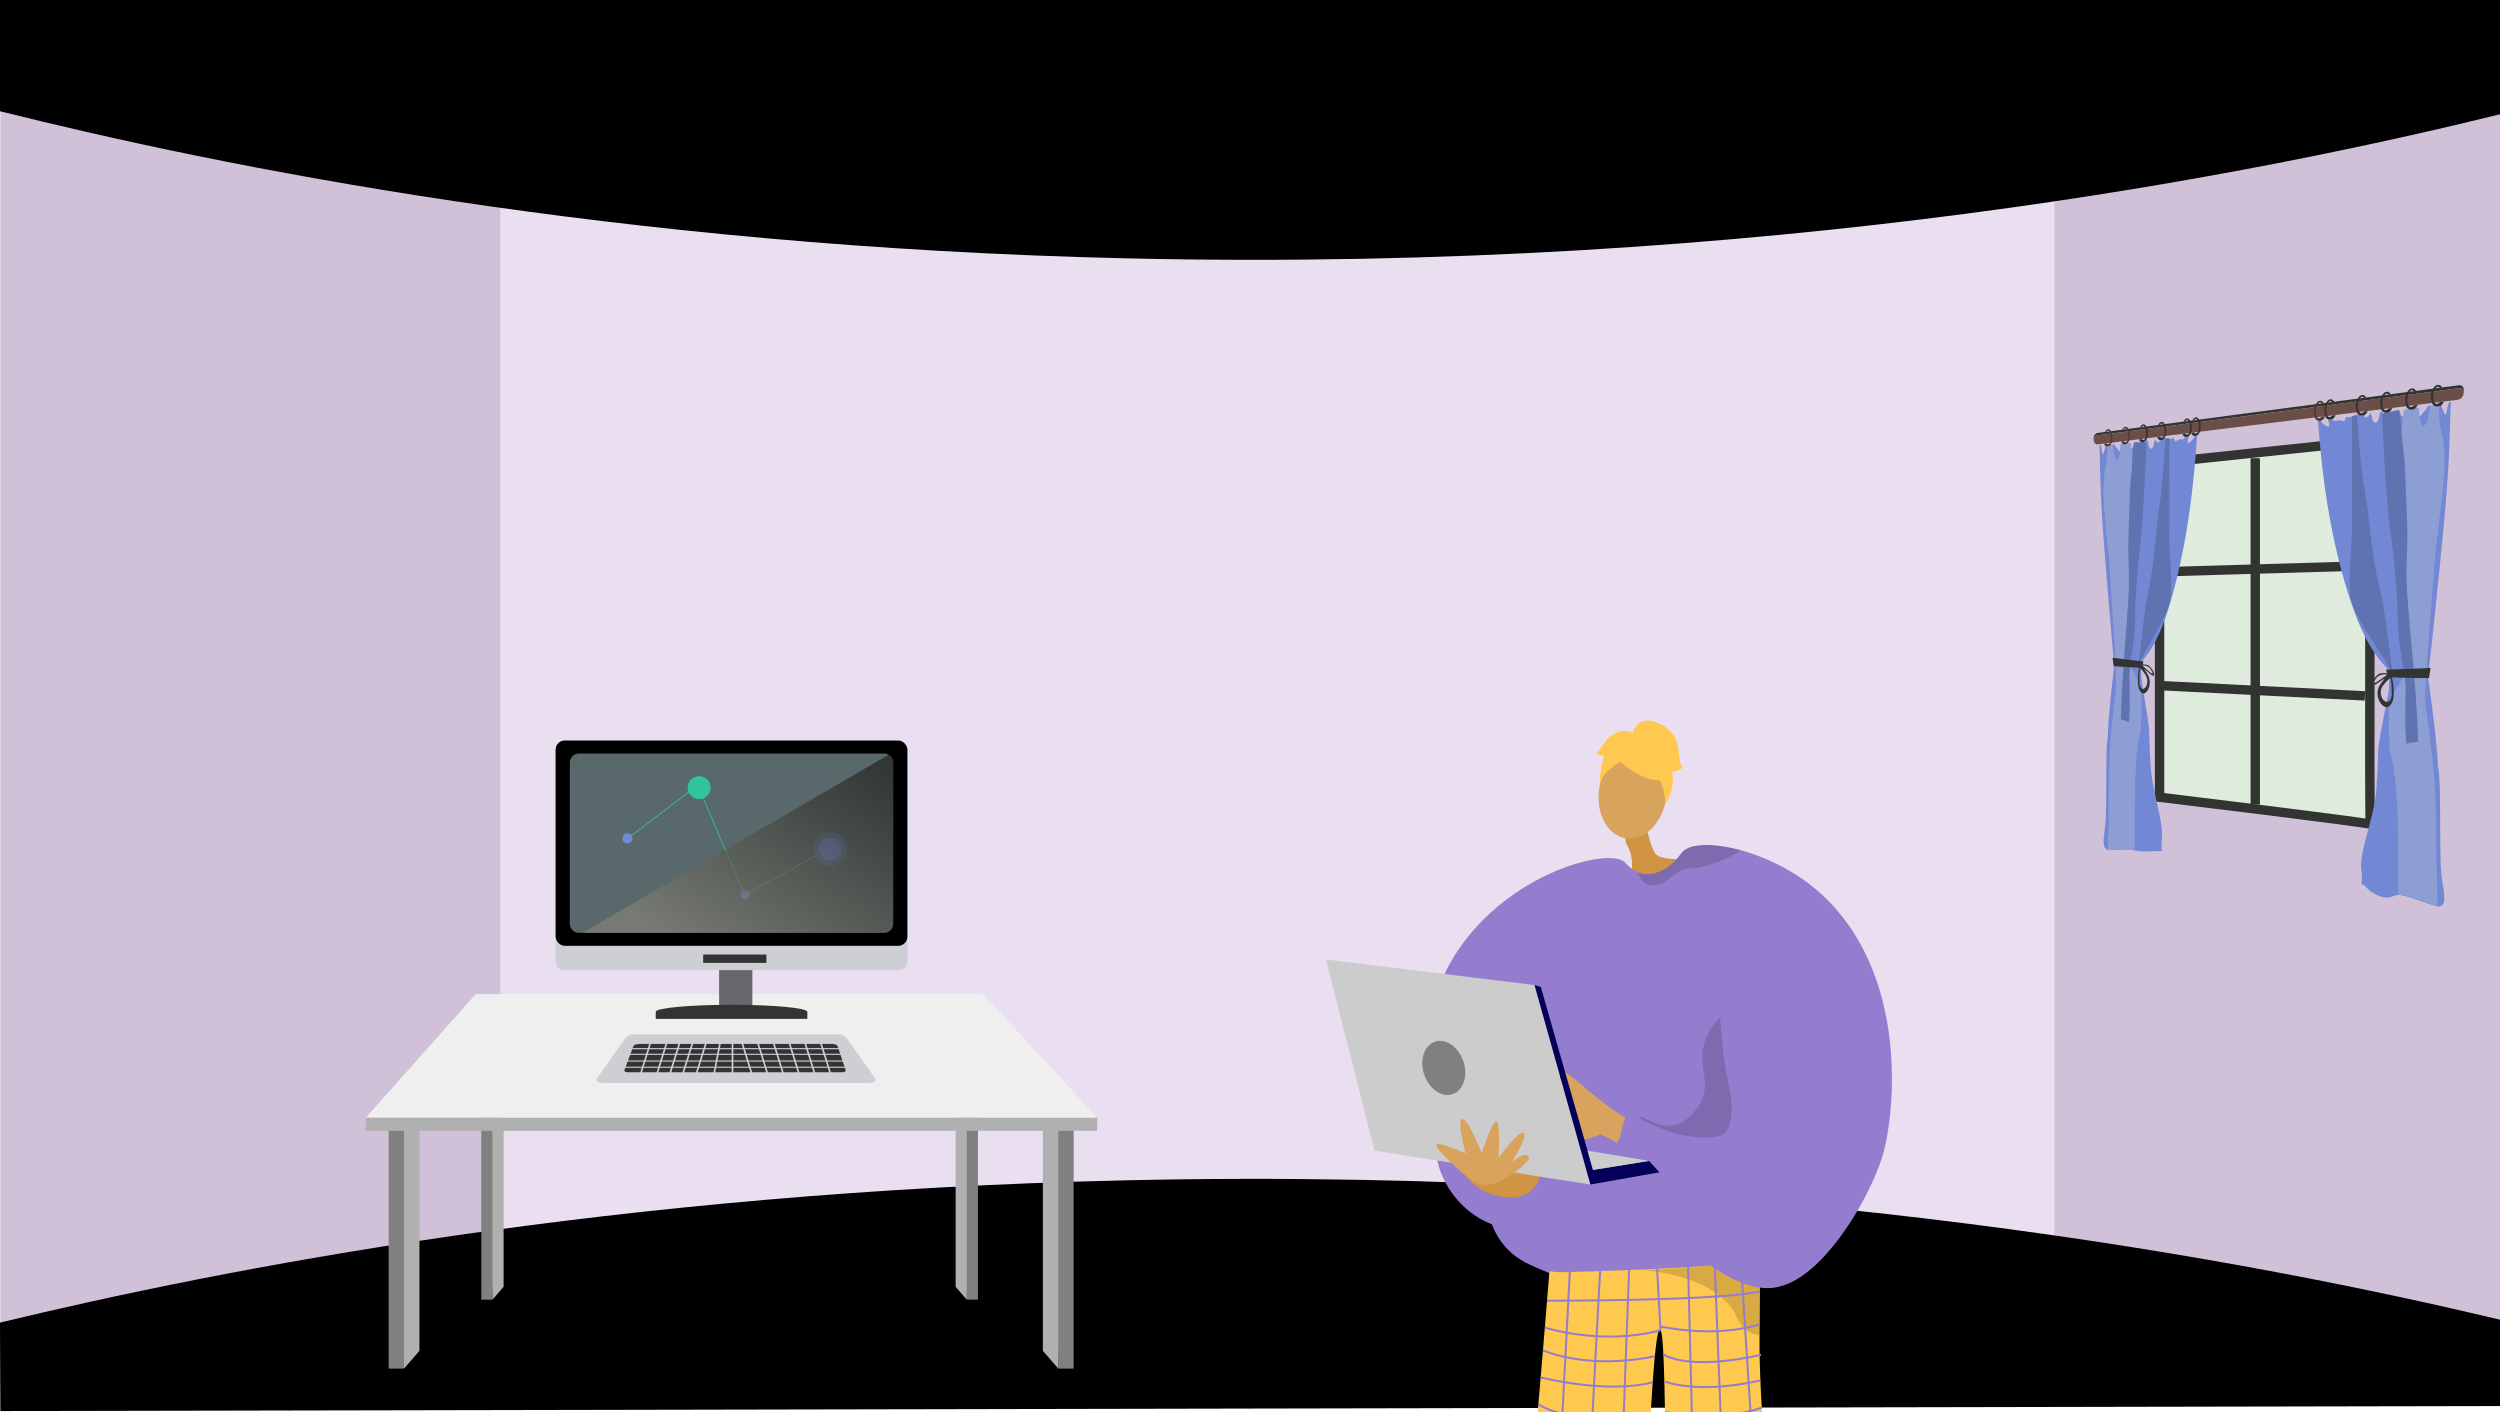 <svg xmlns="http://www.w3.org/2000/svg" xmlns:xlink="http://www.w3.org/1999/xlink" width="1366" height="771.511" viewBox="0 0 1366 771.511"><defs><style>.a,.ab,.af,.f{fill:none;}.b{fill:#d0c1d9;}.c{fill:#eadff1;}.d{fill:#000;}.e{fill:#deebdd;}.f{stroke:#323431;stroke-width:5.136px;}.ab,.af,.f{stroke-miterlimit:10;}.g{fill:#7288d4;}.h{fill:#5f73b1;}.i{fill:#8d9ed4;}.j{fill:#323431;}.k{fill:#6c4e49;}.l{fill:#4f3936;}.m{fill:#b0b0b0;}.n{fill:gray;}.o{fill:#efefef;}.p{fill:#cecfd5;}.q{fill:#333;}.r{fill:#69676b;}.s{fill:#b6d7db;opacity:0.49;}.t{clip-path:url(#a);}.u{fill:#d8a35d;}.v{fill:#62548a;}.w{fill:#d19442;}.x{fill:#ffc84f;}.y{fill:#947dce;}.z{opacity:0.3;}.aa{opacity:0.5;}.ab{stroke:#947dce;stroke-width:1.102px;}.ac{opacity:0.15;}.ad{fill:#ccc;}.ae{fill:#04005a;}.af{stroke:#2fc49e;stroke-width:0.434px;}.ag{fill:#2fc49e;}.ah,.ai{fill:#728ad6;}.ai{opacity:0.4;}.aj{opacity:0.6;mix-blend-mode:screen;isolation:isolate;fill:url(#b);}</style><clipPath id="a"><rect class="a" width="429.34" height="462.323" transform="translate(861.615 1963.433)"/></clipPath><linearGradient id="b" x1="0.323" y1="1.083" x2="1.405" y2="0.125" gradientUnits="objectBoundingBox"><stop offset="0" stop-color="#8a8677"/><stop offset="0.171" stop-color="#706d60"/><stop offset="0.74" stop-color="#1f1e1b"/><stop offset="1"/></linearGradient></defs><g transform="translate(-201.104 -1654.246)"><path class="b" d="M1567.1,1663.782v758.464l-242.228-67.587-32.991-6.262,1.636-558.092,30.118-25.56Z"/><path class="b" d="M517.4,1779.717l-16.051,556.371-300.044,74.4V1660.433L500.15,1754Z"/><path class="c" d="M899.082,1743.317H474.474V2360.7h849.165V1743.317Z"/><path class="d" d="M201.1,1715.026c121.657,30.38,335.7,73.888,615,80.372,352.971,8.194,622.428-47.1,751-78.7v-62.454H201.1Z"/><path class="d" d="M201.1,2376.929c121.657-29.39,335.7-71.48,615-77.753,352.971-7.927,622.428,45.569,751,76.134V2422.5l-1365.8,2.747Z"/><path class="e" d="M1492.658,1895.418l-111.57,11.758v182.675s115.894,14.027,115.181,14.79,0-205.724,0-205.724l-.95-3.78Z"/><path class="f" d="M1492.658,1895.418l-111.57,11.758v182.675s115.894,14.027,115.181,14.79,0-205.724,0-205.724l-.95-3.78Z"/><line class="f" y2="189.205" transform="translate(1433.377 1904.633)"/><line class="f" x2="110.049" y2="5.538" transform="translate(1383.249 2028.949)"/><line class="f" y1="3.213" x2="110.049" transform="translate(1383.249 1963.433)"/><path class="g" d="M1469.857,1884.192s-1.813.039,1.886,2.523c3.73,2.505,1.25-3.388,1.25-3.388l2.769.158s.891,1.2,1.748.736a5.941,5.941,0,0,1,2.6-.313l2,.621s1.05-3.508,1.689-2.529c.525.8,2.667-.371,4.3-1.047l2.061-.221c.872.428,1.424,1.425,2.331.387,1.233-1.409.04,2.505.618,1.511s1.971.274,2.785-2.365c.018-.058.035-.109.053-.158l.548-.06c.474,1.2.964,5.052,2.274,5.158,1.714.139,2.317-2.506,2.769-5.719l1.52-.173a9.063,9.063,0,0,1,.112,2.71c-.354,2.761,3.1,2.312,3.1,2.312s.1-2.918.62-3.64a18.17,18.17,0,0,1,2.519-2.136q1.334-.164,2.673-.335c.142.512.3,1.139.539,1.783.734,1.95.475,2.031,2.755,1.562s1.728,1.57,2.134-.251c.371-1.665.337-1.824.835-3.925q.744-.1,1.49-.211a33.325,33.325,0,0,0,1.333,3.146c1.624,3.214,2.819.717,4.8-1.63a29.9,29.9,0,0,0,1.951-2.738l.9-.148c.036.057.074.121.112.2.719,1.391,1.788,3.811,3.561,2.525,1.409-1.023,1.855-3.184,2.151-3.719l.216-.038h0c.346.64.151,1.623,1.548,4.664s1.4.127,2.04-3.018a9.4,9.4,0,0,1,.963-2.5l.772-.148c-.7,21.555-.777,32.583-2.845,56.79-2.058,24.1-6.12,62.122-8.861,87.9-.547,5.14-.732,1.86-.531,6.36.013.29.019.508.02.665.046.323.1.675.15,1.065,1.4,10.013,4.481,32.829,5.021,45.314.106,2.625.71,2.912,1.017,11.763.391,11.284.147,36.023.7,45.612s4.281,19.626-.956,20.276c-2.486.308-16.1-5.78-21.869-6.253-2.825-.232-5.757,2.874-11.035.544-7.51-3.315-6.309-5.49-9.167-6.322-.281-.082-.3-.168-.3-.2a.808.808,0,0,1-.207.2c1.1-8.009-1.151-7.094.536-16.679,1.694-9.622,6.815-23.175,7.641-34.794.487-6.845.854-15.079,1.054-20.914.166-4.873.666-5.023,1.123-8.911.114-.965.3-1.728.459-2.646.759-4.292,1.661-8.638,2.486-12.84.2-1.006.406-2.079.556-2.877.3-1.6.7-3.519.91-4.849a35.276,35.276,0,0,0,.4-7.732c-.019-.406-.057-.591-.086-.94s-.076-.661-.116-.981c-.02-.158-.047-.322-.065-.443-.035-.237-.1-.614-.133-.794a18.754,18.754,0,0,0-.464-1.906c-.16-.514-.171-.516-.324-.92-.57-.552-1.134-1.212-1.686-1.794-.218-.23-.445-.532-.7-.824-9.234-10.579-15.159-26.368-19.292-39.787-9.428-30.609-13.742-61.837-16.009-93.584l.365-.046Z"/><path class="h" d="M1485.085,1976.309c.192,3.669.165,4.177,1.169,7.215,3.26,9.872,10.991,20.277,16.431,28.97.2.317.479.717.634.967,1.3,2.082,2.75,4.545,3.839,6.542a5.834,5.834,0,0,1,.664,1.507,12.41,12.41,0,0,1,.394,2.854c.034.4.041.8.044,1.306.014,2.436-.207,4.995-.249,7.466v.019c-.021,1.87-.3,4.1-.437,5.849-.168,2.053-.292,3.666-.308,5.642,0,.018,0,.033,0,.046.015.452,0,.776.044,1.25.24,2.782.57,5.711.881,8.481.068.612.173,1.546.221,1.966.233,2.023.433,3.7.664,5.622.078-1.793.208-3.811.279-5.471s.043.057.121-2.352.619-8.588.587-11.827-.4-5.132-.646-8.764c-.148-2.161-.617-6.538-.879-9.28-.119-1.25-.281-2.873-.461-4.272-.3-2.354-.386-3.514-.735-6.162-1.765-13.355-3.236-27.4-6.516-40.362-.015-.057-.02-.083-.035-.145-.2-.835-.258-.99-.462-1.934-3.575-16.53-4.429-33.783-7.311-50.354-2.256-12.969-2.994-26.566-4.1-39.775-.906.319-1.828-.336-2.719.623.034,17.493-.164,41.946-.019,57.958C1486.323,1955.564,1484.376,1962.742,1485.085,1976.309Z"/><path class="i" d="M1506.375,2054.306a9.383,9.383,0,0,0,.014,1.773c1.968,11.038-1.955-2.351,1.877,14.052,3.864,16.543,3.158,53.773,3.185,69.473-.128,8.532.189-6.214.092,3.455,7.058.839,14.284,3.878,21.476,6.453-.383-17.122-.9-32.274-.963-50.272s-2.554-39.3-5.417-57.791c-.829-5.357-.039-11.442.052-16.759.019-1.1.222-4.318.325-5.859,1.116-16.6,3.28-42.856,4.353-57.514,1.659-22.646,8.055-51.134,4.226-68.774-2.036-9.38-1.7-8.68-2.055-17.646-1.452,1.029-3.082.575-4.594,1.111-.51,2.565-.918,6.815-1.977,8.989-2.145,4.4-3.02,1.467-3.569-1.663-.235-1.341-.458-4.7-.6-6.379-2.773.349-5.524.827-8.262,1.21-.629,5.521-1.476,11.054-1.794,16.563,0,.005.011.021.011.029-.45,12.565-.713,25.7.051,37.891.765,12.216-1.979,18.3-2.353,31.872s.768,37.288,3.976,51.571a19.109,19.109,0,0,1,.418,3.611,12.016,12.016,0,0,1-.747,4.582,1.35,1.35,0,0,1-.07.165c-1.613,3.368-3.905,6.028-5.575,9.375a12.4,12.4,0,0,0-.522,1.247,22.7,22.7,0,0,0-1.012,3.452,34.868,34.868,0,0,0-.628,5.862c0,.056-.007.158-.006.2a.3.3,0,0,1,0,.051C1506.368,2047.958,1506.177,2050.884,1506.375,2054.306Z"/><path class="h" d="M1511.914,1878.434c-3.06,1.137-6.373.155-9.234,2.2.591,16.939,2.363,46.974,4.208,61.246,2.168,16.758,2.716,22.255,3.563,34.66.848,12.427.333,21.072,2.213,32.5.734,4.467,1.058,6.759,1.73,10.652.385,2.231.41,2.681.7,4.629.012.08.012.111.018.16a49.058,49.058,0,0,1,.4,6.729c-.085,5.656-.1,16.081-.114,20.287s.165,1.907.2,3.637a14.175,14.175,0,0,0,.081,1.419c.052,1.231.175,2.685.231,4,2.15-.346,4.308-.81,6.487-1.006-.045-1.859-.033-.8-.095-3.062s.111,4.318-.057-1.482-1.264-23.018-1.868-29.429-.087-1.33-.479-6.108.516,6.842-.242-2.674c-.756-9.5-2.946-31.127-3.5-42.649s.579-20.846.282-31.087-.851-23.217-1.2-31.738-1.11-10.784-1.484-16.32-.865-9.549-1.172-12.925S1512.187,1880.889,1511.914,1878.434Z"/><path class="j" d="M1529.184,2019.2c-8.25.471-16.374.694-24.347.965.452,1.365.841,2.757,1.247,4.144,7.273.121,14.7.57,22.2.41C1528.584,2022.879,1528.879,2021.038,1529.184,2019.2Z"/><path class="j" d="M1504.656,2040.634c.737.234,1.551-.325,2.188-.793a4.13,4.13,0,0,0,.725-.794,3.663,3.663,0,0,0,.347-.547,10.019,10.019,0,0,0,1-3.434,34.246,34.246,0,0,0-.64-9.361c-.114-.613-.208-.992-.277-1.309-.132-.606-.158-.68-.282-1.175a2.013,2.013,0,0,0-1.418.11,1.268,1.268,0,0,0-.2.1,1.941,1.941,0,0,0-.237.13,8.128,8.128,0,0,0-1.8,1.564c-1.32,1.79-2.957,3.359-3.609,5.782C1499.469,2034.559,1501.27,2039.557,1504.656,2040.634Zm-1.953-11.039a20.54,20.54,0,0,1,3.728-4.278c.581-.6.5-.375,1.006-.421.3,2.777.52,5.478.573,8.24v.016c-.064,1.812-.426,3.675-1.845,4.451a1.166,1.166,0,0,1-.964.154C1501.995,2037.005,1501.231,2032.168,1502.7,2029.595Z"/><path class="j" d="M1496.955,2027.69c-.125,1.626,1.754.841,2.5.357s3.257-2.21,3.965-2.627.171-.072.676-.324,1.226-.527,1.789-.791c.04-.141.057-.225.095-.378s.081-.329.126-.507.081-.332.134-.544.128-.534.191-.765c-.149-.018-.163-.013-.343-.027s-.426-.02-.683-.031c-1.315-.057-3.655-.126-4.692.572C1499.225,2023.624,1497.08,2026.063,1496.955,2027.69Zm3.318-3.8c.723-.639,3.74-1.736,5.138-.891-1.843,1.151-4.992,3.8-6.746,4.444S1499.55,2024.523,1500.273,2023.885Z"/><path class="j" d="M1345.062,1894.347c.007.151.018.293.036.426a2.782,2.782,0,0,1,2.52-2.722l196.361-25.592s2.892-.836,3.33,2.092c.026-.276.037-.566.037-.878-.014-3.837-3.385-2.855-3.385-2.855l-196.354,25.932S1344.9,1890.864,1345.062,1894.347Z"/><path class="k" d="M1345.1,1894.773c.351,2.985,2.792,2.19,2.792,2.19l196.071-24.257c1.286-.264,3.075-1.049,3.348-4.153v0c-.438-2.928-3.33-2.092-3.33-2.092l-196.361,25.592A2.782,2.782,0,0,0,1345.1,1894.773Z"/><path class="j" d="M1534.269,1866.2a1.432,1.432,0,0,0-1.2-.606c-1.078.138-1.773,2.052-1.953,2.548-1.035,2.851-.365,6.524,1.182,6.743.334.047,1.007.124,2.047-.949.695-.025,1.317-.156,2.013-.181a3.962,3.962,0,0,1-1.5,2.028,3.515,3.515,0,0,1-3.992-.031c-.91-.679-1.082-1.7-1.318-3.09a8.14,8.14,0,0,1,.5-5.08c.356-.76,1.24-2.66,2.768-2.974,1.588-.326,2.683.925,2.562,1.386C1535.313,1866.239,1534.773,1866.108,1534.269,1866.2Z"/><path class="j" d="M1520.037,1868.075a1.387,1.387,0,0,0-1.165-.6c-1.045.134-1.719,2.017-1.894,2.505-1,2.806-.354,6.425,1.146,6.643.324.047.976.124,1.986-.93.674-.024,1.276-.151,1.952-.175a3.9,3.9,0,0,1-1.456,1.994,3.365,3.365,0,0,1-3.872-.038c-.882-.67-1.05-1.674-1.278-3.045a8.138,8.138,0,0,1,.486-5c.346-.748,1.2-2.617,2.685-2.923,1.54-.318,2.6.916,2.485,1.369C1521.049,1868.119,1520.526,1867.988,1520.037,1868.075Z"/><path class="j" d="M1506.232,1869.9a1.348,1.348,0,0,0-1.131-.593c-1.014.13-1.668,1.984-1.838,2.465-.974,2.762-.343,6.327,1.112,6.545.315.047.948.124,1.927-.912.654-.023,1.239-.147,1.894-.169a3.824,3.824,0,0,1-1.413,1.961,3.225,3.225,0,0,1-3.756-.044c-.856-.662-1.019-1.651-1.24-3a8.12,8.12,0,0,1,.472-4.926c.335-.737,1.167-2.576,2.6-2.874,1.494-.311,2.525.907,2.411,1.353C1507.214,1869.942,1506.706,1869.812,1506.232,1869.9Z"/><path class="j" d="M1492.834,1871.665a1.3,1.3,0,0,0-1.1-.586c-.984.126-1.619,1.951-1.784,2.424-.946,2.72-.333,6.234,1.08,6.451.305.047.919.124,1.87-.9.634-.021,1.2-.143,1.838-.163a3.768,3.768,0,0,1-1.371,1.93,3.093,3.093,0,0,1-3.646-.051c-.832-.653-.989-1.628-1.2-2.96a8.1,8.1,0,0,1,.458-4.852c.326-.725,1.133-2.536,2.529-2.827,1.45-.3,2.45.9,2.34,1.338C1493.788,1871.711,1493.294,1871.582,1492.834,1871.665Z"/><path class="j" d="M1475.417,1873.963a1.251,1.251,0,0,0-1.055-.577c-.946.121-1.557,1.909-1.715,2.373-.91,2.664-.32,6.112,1.038,6.328.293.046.884.123,1.8-.874.61-.019,1.156-.137,1.767-.155a3.675,3.675,0,0,1-1.318,1.889,2.93,2.93,0,0,1-3.506-.058c-.8-.643-.95-1.6-1.157-2.906a8.1,8.1,0,0,1,.44-4.757c.313-.71,1.09-2.483,2.432-2.765,1.394-.294,2.356.887,2.25,1.318C1476.334,1874.011,1475.859,1873.884,1475.417,1873.963Z"/><path class="l" d="M1469.675,1874.721a1.232,1.232,0,0,0-1.041-.574c-.934.119-1.537,1.9-1.693,2.355-.9,2.647-.316,6.072,1.025,6.288.289.046.872.123,1.774-.867.6-.018,1.141-.135,1.744-.153a3.654,3.654,0,0,1-1.3,1.876,2.874,2.874,0,0,1-3.459-.06c-.789-.639-.939-1.59-1.143-2.888a8.083,8.083,0,0,1,.435-4.726c.309-.705,1.075-2.466,2.4-2.745,1.377-.29,2.326.884,2.221,1.312C1470.58,1874.769,1470.112,1874.642,1469.675,1874.721Z"/><path class="g" d="M1399.754,1892.678s1.538-.353-1.588,2.711c-3.1,3.04-1.046-2.836-1.046-2.836l-2.3.729s-.732,1.277-1.434,1.03a4.417,4.417,0,0,0-2.115.254l-1.613.964s-.84-2.922-1.349-1.917c-.417.825-2.109.216-3.393-.049l-1.6.223c-.674.552-1.1,1.537-1.8.808-.943-.986-.031,2.2-.473,1.444s-1.5.623-2.118-1.514c-.014-.046-.027-.087-.04-.126l-.414.057c-.357,1.131-.725,4.568-1.707,4.906-1.276.439-1.722-1.725-2.057-4.4l-1.118.147a9.332,9.332,0,0,0-.083,2.342c.261,2.3-2.26,2.551-2.26,2.551a10.223,10.223,0,0,0-.449-2.98,9.425,9.425,0,0,0-1.811-1.334q-.951.116-1.9.225c-.1.457-.21,1.013-.381,1.6-.517,1.772-.335,1.793-1.934,1.814s-1.2,1.618-1.483.174c-.257-1.317-.233-1.455-.577-3.11-.341.035-.683.068-1.024.1-.228.774-.516,1.79-.913,2.843-1.1,2.936-1.912,1.09-3.246-.483a17.449,17.449,0,0,1-1.3-1.885c-.2.015-.4.028-.6.042-.024.053-.048.112-.074.18-.475,1.259-1.179,3.41-2.339,2.677-.918-.58-1.206-2.242-1.4-2.62l-.14.008h0a32.161,32.161,0,0,1-1,4.015c-.9,2.675-.9.339-1.306-2.065a6.855,6.855,0,0,0-.613-1.826l-.489.018c.44,17.057.492,25.836,1.811,44.944,1.324,19.176,3.967,49.746,5.774,70.749.362,4.215.485,1.55.352,5.208-.009.236-.013.412-.013.54-.031.261-.064.545-.1.86-.926,8.053-2.948,26.251-3.3,36.265-.069,2.1-.462,2.254-.661,9.341-.253,9.021-.095,28.976-.45,36.576s-2.746,14.732.619,16.541c1.621.872,10.785-.665,14.819.43s10.556.331,14.9.43c.216,0,.231-.066.227-.091a1.167,1.167,0,0,0,.16.233c-.847-7.315.889-5.927-.413-14.772-1.3-8.816-5.165-21.661-5.782-31.847-.362-5.986-.635-13.137-.783-18.191-.123-4.217-.493-4.409-.831-7.806-.084-.842-.218-1.519-.338-2.325-.559-3.764-1.219-7.577-1.822-11.245-.144-.876-.3-1.809-.4-2.5-.219-1.39-.507-3.056-.661-4.205a35.784,35.784,0,0,1-.292-6.608c.014-.344.041-.5.063-.794s.055-.558.083-.828c.015-.134.035-.271.048-.373.025-.2.073-.517.1-.669.075-.5.241-1.243.337-1.6.116-.429.124-.43.235-.767.415-.442.826-.977,1.23-1.447.16-.186.326-.434.513-.672,6.912-8.79,11.49-22.573,14.752-34.541,7.661-28.109,11.273-57.193,13.2-86.871l-.312.037Z"/><path class="h" d="M1387.3,1977.768a19.844,19.844,0,0,1-.923,6.432c-2.549,8.736-8.456,17.7-12.5,25.016-.146.264-.352.6-.466.8-.948,1.724-2.005,3.755-2.792,5.4a5.122,5.122,0,0,0-.479,1.244,12.024,12.024,0,0,0-.283,2.4c-.024.334-.029.672-.032,1.1-.009,2.063.149,4.248.18,6.346v.014c.015,1.591.211,3.5.314,5,.121,1.757.21,3.138.222,4.818,0,.015,0,.028,0,.039-.01.382,0,.658-.031,1.057-.173,2.338-.411,4.789-.634,7.1-.049.511-.124,1.29-.159,1.641-.167,1.686-.31,3.083-.476,4.681-.056-1.526-.149-3.25-.2-4.662s-.03.043-.086-2-.442-7.321-.42-10.054.285-4.3.462-7.352c.1-1.817.441-5.489.629-7.795.086-1.052.2-2.419.332-3.6.219-1.981.277-2.962.529-5.194,1.277-11.307,2.349-23.282,4.762-34.459.011-.049.015-.071.026-.125.151-.725.191-.86.343-1.679,2.673-14.463,3.317-29.518,5.509-44.286,1.735-11.683,2.3-23.764,3.166-35.614.707.1,1.429-.669,2.129,0-.027,15.53.13,37.2.015,51.432C1386.322,1959.394,1387.861,1965.663,1387.3,1977.768Z"/><path class="i" d="M1371.184,2044.646a9.355,9.355,0,0,1-.01,1.507c-1.419,9.127,1.421-1.782-1.354,11.694-2.754,13.38-2.254,44.852-2.274,58.067s-.133-5.278-.065,2.886c-4.933-1.121-9.842-.452-14.593-.168.25-13.731.59-25.864.629-40.4s1.678-31.492,3.579-46.279c.554-4.315.025-9.347-.035-13.7-.013-.9-.148-3.539-.217-4.8-.742-13.577-2.172-34.921-2.877-46.765-1.084-18.2-5.2-40.407-2.748-55.039,1.319-7.868,1.1-7.247,1.331-14.535.946.572,2.015-.088,3.012.076.338,2,.609,5.388,1.313,6.982,1.437,3.25,2.026.7,2.4-1.969.159-1.144.31-3.951.4-5.354,1.89-.221,3.786-.334,5.693-.525.441,4.509,1.037,9,1.261,13.575a.128.128,0,0,0-.008.027c.318,10.491.505,21.5-.035,31.831-.539,10.317,1.4,15.239,1.667,26.668s-.546,31.449-2.808,43.339a18.518,18.518,0,0,0-.293,3,12.231,12.231,0,0,0,.523,3.875,1.237,1.237,0,0,0,.049.143c1.136,2.926,2.763,5.322,3.958,8.275.12.3.25.679.375,1.1a23.735,23.735,0,0,1,.729,3.014,35.939,35.939,0,0,1,.455,5.042c0,.048.005.136,0,.168s0,.034,0,.044C1371.189,2039.245,1371.328,2041.754,1371.184,2044.646Z"/><path class="h" d="M1367.219,1896.056c2.179.381,4.57-1.087,6.661.111-.434,14.619-1.729,40.53-3.067,52.86-1.559,14.36-1.952,19.036-2.555,29.54-.6,10.488-.238,17.778-1.569,27.351-.518,3.723-.745,5.632-1.217,8.861-.27,1.847-.288,2.222-.492,3.835-.008.066-.008.091-.012.132a48.484,48.484,0,0,0-.279,5.6c.059,4.732.07,13.443.08,16.958a17.3,17.3,0,0,1-.139,3.017c-.024,1.442-.021.154-.057,1.176s-.122,2.222-.16,3.316c-1.492-.541-2.976-1.177-4.462-1.589.031-1.527.023-.655.065-2.513s-.076,3.546.039-1.214.86-18.884,1.273-24.145.06-1.1.328-5.03-.353,5.634.166-2.2,2.034-25.8,2.42-35.421-.4-17.355-.2-25.911.592-19.457.835-26.619.778-9.179,1.04-13.876.609-8.157.826-11.047S1367.026,1898.171,1367.219,1896.056Z"/><path class="j" d="M1355.405,2013.65c5.542.784,11.18,1.378,16.9,2.027-.329,1.14-.612,2.3-.906,3.461-5.2-.332-10.345-.392-15.4-.951Q1355.7,2015.917,1355.405,2013.65Z"/><path class="j" d="M1375.525,2025.163c-.482-2.132-1.689-3.589-2.657-5.207a7.155,7.155,0,0,0-1.311-1.444,1.557,1.557,0,0,0-.172-.125,1.037,1.037,0,0,0-.144-.093,1.3,1.3,0,0,0-1.025-.177c-.088.414-.108.474-.2.981-.05.264-.118.579-.2,1.093a33.6,33.6,0,0,0-.46,7.883,10.466,10.466,0,0,0,.717,2.992,3.763,3.763,0,0,0,.249.493,3.994,3.994,0,0,0,.524.738c.46.453,1.052,1,1.588.868C1374.919,2032.544,1376.256,2028.391,1375.525,2025.163Zm-3.489,5.5a.794.794,0,0,1-.7-.213c-1.025-.776-1.286-2.386-1.332-3.928v-.013c.038-2.339.195-4.615.413-6.954.364.07.306-.127.727.421a19.336,19.336,0,0,1,2.719,3.9C1374.948,2026.193,1374.384,2030.289,1372.036,2030.663Z"/><path class="j" d="M1375.334,2018.018c-.767-.661-2.485-.735-3.444-.761-.186-.005-.364-.013-.495-.012s-.14,0-.248,0c.045.2.1.479.137.662s.066.316.1.471.063.306.091.439.04.205.069.328c.409.259.933.538,1.3.785s-.024-.083.494.319,2.378,2.051,2.93,2.52,1.963,1.283,1.869-.137S1376.437,2018.969,1375.334,2018.018Zm1.521,4.282c-1.306-.677-3.627-3.148-4.972-4.242,1.019-.64,3.239.477,3.775,1.071S1378.166,2022.979,1376.855,2022.3Z"/><path class="l" d="M1352.077,1890.24c.158-.279.435-.672.78-.72.7-.1,1.158,1.317,1.276,1.684.681,2.116.24,5.218-.773,5.674-.218.1-.656.281-1.332-.4-.45.105-.851.111-1.3.215a2.291,2.291,0,0,0,.968,1.362,2.138,2.138,0,0,0,2.6-.735,5.012,5.012,0,0,0,.868-2.747,7.6,7.6,0,0,0-.331-4.03c-.235-.549-.815-1.916-1.814-1.871a1.94,1.94,0,0,0-1.662,1.611C1351.4,1890.473,1351.75,1890.264,1352.077,1890.24Z"/><path class="l" d="M1361.561,1888.988c.163-.283.447-.681.8-.73.721-.1,1.188,1.331,1.309,1.7.7,2.142.246,5.284-.793,5.747-.223.1-.673.285-1.366-.4-.461.107-.872.114-1.332.22a2.313,2.313,0,0,0,.993,1.377,2.212,2.212,0,0,0,2.667-.748,5.028,5.028,0,0,0,.89-2.783,7.6,7.6,0,0,0-.339-4.081c-.241-.555-.836-1.938-1.86-1.891a1.979,1.979,0,0,0-1.7,1.635C1360.869,1889.226,1361.227,1889.014,1361.561,1888.988Z"/><path class="j" d="M1371.288,1887.7c.167-.286.458-.69.821-.741.739-.1,1.218,1.347,1.342,1.723.716,2.168.252,5.352-.813,5.822-.23.1-.691.29-1.4-.4-.473.108-.9.116-1.367.224a2.345,2.345,0,0,0,1.019,1.393,2.288,2.288,0,0,0,2.736-.762,5.061,5.061,0,0,0,.912-2.82,7.6,7.6,0,0,0-.347-4.132c-.247-.562-.858-1.962-1.908-1.912a2.019,2.019,0,0,0-1.748,1.658C1370.578,1887.946,1370.945,1887.731,1371.288,1887.7Z"/><path class="j" d="M1381.266,1886.388c.172-.291.471-.7.842-.752.759-.1,1.251,1.362,1.378,1.743.735,2.194.259,5.42-.835,5.9-.235.1-.708.3-1.437-.405-.485.11-.918.119-1.4.229a2.092,2.092,0,0,0,3.852.634,5.1,5.1,0,0,0,.937-2.859,7.607,7.607,0,0,0-.357-4.185c-.254-.569-.881-1.986-1.958-1.933a2.062,2.062,0,0,0-1.793,1.682C1380.538,1886.634,1380.914,1886.415,1381.266,1886.388Z"/><path class="j" d="M1395.11,1884.561c.178-.3.487-.714.872-.767.786-.109,1.295,1.383,1.427,1.77.761,2.232.268,5.516-.865,6.006-.243.105-.733.3-1.488-.41-.5.114-.951.123-1.452.237a2.4,2.4,0,0,0,1.082,1.432,2.483,2.483,0,0,0,2.907-.8,5.13,5.13,0,0,0,.971-2.912,7.613,7.613,0,0,0-.37-4.259c-.263-.578-.912-2.018-2.028-1.963a2.128,2.128,0,0,0-1.858,1.717C1394.355,1884.813,1394.745,1884.59,1395.11,1884.561Z"/><path class="j" d="M1399.907,1883.928c.18-.3.493-.719.883-.773.8-.11,1.31,1.391,1.444,1.78.77,2.245.271,5.549-.875,6.043-.247.106-.743.3-1.507-.411-.509.114-.962.124-1.469.239a2.41,2.41,0,0,0,1.095,1.44,2.524,2.524,0,0,0,2.943-.8,5.151,5.151,0,0,0,.982-2.93,7.609,7.609,0,0,0-.375-4.284c-.265-.582-.922-2.031-2.052-1.974a2.149,2.149,0,0,0-1.88,1.729C1399.143,1884.182,1399.538,1883.957,1399.907,1883.928Z"/><path class="m" d="M430.284,2272.126v120.213l-8.417,9.712-4.209-133.486Z"/><path class="n" d="M413.45,2268.565v133.486h8.417V2272.126Z"/><path class="m" d="M770.925,2272.126v120.213l8.417,9.712,4.209-133.486Z"/><path class="n" d="M787.759,2268.565v133.486h-8.417V2272.126Z"/><path class="m" d="M476.271,2242.141v115.218l-6.1,7.042-3.051-124.842Z"/><path class="n" d="M464.065,2239.559V2364.4h6.1v-122.26Z"/><path class="m" d="M723.253,2242.141v115.218l6.1,7.042,3.051-124.842Z"/><path class="n" d="M735.458,2239.559V2364.4h-6.1v-122.26Z"/><path class="o" d="M400.933,2265l60.085-67.553H738.363L800.637,2265Z"/><rect class="m" width="399.704" height="7.122" transform="translate(400.933 2265.004)"/><path class="p" d="M676.085,2246H530.4c-1.617,0-4.28-1-3.28-2.23l15.728-22.338a5.578,5.578,0,0,1,4.546-1.987H658.879a6.041,6.041,0,0,1,4.912,2.141l15.569,21.967C680.451,2244.955,677.859,2246,676.085,2246Z"/><path class="q" d="M660.955,2240.141H544.317c-1.294,0-2.281-.5-2.076-1.047l4.918-13.2c.265-.712,1.7-1.236,3.374-1.236h105.2c1.491,0,2.756.47,2.971,1.1l4.508,13.275C663.391,2239.622,662.329,2240.141,660.955,2240.141Z"/><rect class="p" width="121.634" height="0.614" transform="translate(541.907 2226.933)"/><rect class="p" width="121.634" height="0.614" transform="translate(541.907 2230.005)"/><rect class="p" width="121.634" height="0.614" transform="translate(541.907 2233.69)"/><rect class="p" width="121.634" height="0.614" transform="translate(541.907 2237.069)"/><rect class="p" width="0.921" height="20.272" transform="translate(556.638 2222.039) rotate(17.439)"/><rect class="p" width="0.921" height="20.272" transform="translate(565.545 2222.039) rotate(17.439)"/><rect class="p" width="0.921" height="20.272" transform="translate(572.61 2222.039) rotate(17.439)"/><rect class="p" width="0.921" height="20.272" transform="translate(579.674 2222.039) rotate(17.439)"/><rect class="p" width="0.921" height="20.272" transform="translate(587.046 2222.039) rotate(17.439)"/><rect class="p" width="0.921" height="20.272" transform="translate(594.526 2221.809) rotate(10.978)"/><rect class="p" width="0.921" height="20.272" transform="translate(600.881 2221.711)"/><rect class="p" width="0.921" height="20.272" transform="translate(648.545 2222.315) rotate(-17.439)"/><rect class="p" width="0.921" height="20.272" transform="translate(639.945 2222.315) rotate(-17.439)"/><rect class="p" width="0.921" height="20.272" transform="translate(631.344 2222.315) rotate(-17.439)"/><rect class="p" width="0.921" height="20.272" transform="translate(622.744 2222.315) rotate(-17.439)"/><rect class="p" width="0.921" height="20.272" transform="translate(614.143 2222.315) rotate(-17.439)"/><rect class="p" width="0.921" height="20.272" transform="translate(605.543 2222.315) rotate(-17.439)"/><rect class="r" width="18.165" height="22.433" transform="translate(594.031 2183.495)"/><path class="p" d="M692.274,2184.341h-182.9a4.843,4.843,0,0,1-4.687-4.985v-115.5a4.843,4.843,0,0,1,4.687-4.985h182.9a4.844,4.844,0,0,1,4.688,4.985v115.5A4.844,4.844,0,0,1,692.274,2184.341Z"/><path class="q" d="M559.4,2210.968v-3.846c0-2.133,18.552-3.857,41.422-3.857s41.42,1.724,41.42,3.857v3.846Z"/><rect class="q" width="34.532" height="4.565" transform="translate(585.322 2175.802)"/><rect class="d" width="192.201" height="112.166" rx="4.985" transform="translate(504.687 2058.867)"/><path class="s" d="M689.113,2070.965v87.97a4.98,4.98,0,0,1-4.98,4.98H517.443a4.989,4.989,0,0,1-4.99-4.98v-87.97a4.989,4.989,0,0,1,4.99-4.98h166.69a4.986,4.986,0,0,1,4.98,4.98Z"/><g class="t"><path class="u" d="M1143.245,2482.2s-.323,147.595,6.028,149.541c11.4,3.562,55.763,14.554,8.125,15.679-24.17,3.718-22.9-1.807-23.716-6.312-.667-3.68-12.522-134.635-14.5-144.72-.443-2.259-.71-3.624-.71-3.624Z"/><path class="u" d="M1054.978,2481.773s-9.415,146.743-15.787,148.621c-11.438,3.441-55.918,13.962-8.3,15.592,24.128,3.974,22.919-1.564,23.784-6.06.707-3.673,6.471-31.51,8.557-41.574.467-2.254,17.456-116.02,17.456-116.02Z"/><path class="v" d="M1057.727,2630.793c.509-2.08-14.726-3.467-16.631-1.933s-32.883,4.547-33.234,13.492,42.415,6.339,45.439,6.442S1056.727,2634.88,1057.727,2630.793Z"/><path class="v" d="M1131.6,2628.407c-.486-2.085,18-1.11,19.889.444s29.11,6.195,29.363,15.144-42.481,5.888-45.506,5.959S1132.556,2632.5,1131.6,2628.407Z"/><path class="w" d="M1099.346,2101.626c.546,1.349,3.787,16.4,6.589,19.367s11.93,2.333,11.61,3.142-6.851,16.32-18.164,17.506-7.945-7.146-7.945-7.146a22.186,22.186,0,0,0-1.146-18.171C1085.3,2106.754,1099.346,2101.626,1099.346,2101.626Z"/><ellipse class="u" cx="24.934" cy="18.524" rx="24.934" ry="18.524" transform="translate(1071.07 2109.426) rotate(-81.107)"/><path class="x" d="M1088.582,2072.425s28.935,22.365,23.928-6.949C1109.045,2045.194,1068.941,2056.588,1088.582,2072.425Z"/><path class="x" d="M1094.223,2066.51s-19.358,7.556-19.292,18.235c0,0,1-31.694,18.741-29.672s24.3,4.784,17.546,37.393C1111.218,2092.466,1110.226,2065.515,1094.223,2066.51Z"/><path class="x" d="M1092.872,2055.153s2.419-9.54,11.929-6.622,12.813,9.066,13.336,14.771,1.264,10.04,2.653,10.261c0,0-4.818,3.451-5.991,1.858,0,0,2.05,10.435-3.811,17.8,0,0,.166-12.758-6.565-15.234S1092.872,2055.153,1092.872,2055.153Z"/><path class="x" d="M1093.776,2055.211s-6.3-5.219-14.761,3.274l-5.468,7.564s1.173,1.592,4.169.663c0,0-2.792,9.459-2.325,15.123L1082.1,2066Z"/><path class="y" d="M1202.908,2313.306c-1.334,9.575-17.471,15.425-29.412,31.683-5.786,7.882-21.277,14.141-35.045,14.647-33.828,1.3-61.254,4.486-102.007-14.647-46.871-22.005-10.87-103.577-13.583-112.771-3.566-12.143,62.4-47.3,66.668-48.718s69.573-5.471,71.456-4.844S1206.664,2286.295,1202.908,2313.306Z"/><path class="x" d="M1047.706,2348.952c2.369.216,3.645.275,5.339.453,12-.287,63.832-1.655,91.857-4.464,9.887-.992,16.81-2.162,17.974-3.534a1.049,1.049,0,0,1,0,.113c-.006,1.531-.116,19.06-.343,42.041-.448,45.366,7.178,109.983,13.593,129.418,1.385,4.2-63.251.549-63.251.549-2.257-46.7-1.413-128.891-4.478-132.441-3.729-4.318-6.243,68.054-10.12,128.692-25.191,7.662-65.721,5.427-65.369,2.831C1037.083,2481.765,1047.706,2348.952,1047.706,2348.952Z"/><g class="z"><path d="M1095.777,2348.007l-.58-.022S1095.4,2347.99,1095.777,2348.007Z"/><path class="aa" d="M1095.777,2348.007c15.488.546,49.125-3.066,49.125-3.066,9.887-.992,16.81-2.162,17.974-3.534a1.049,1.049,0,0,1,0,.113c-.006,1.531-.116,19.06-.343,42.041a11.506,11.506,0,0,1-1.63-.114,12.66,12.66,0,0,1-8.423-5.372,27.593,27.593,0,0,1-3.468-6.407C1136.542,2350.566,1100.741,2348.231,1095.777,2348.007Z"/></g><line class="ab" x1="8.841" y2="169.279" transform="translate(1050.201 2345.711)"/><line class="ab" x1="8.848" y2="166.338" transform="translate(1066.562 2348.38)"/><line class="ab" x1="6.168" y2="165.062" transform="translate(1085.094 2347.694)"/><line class="ab" x2="1.863" y2="34.055" transform="translate(1106.531 2347.033)"/><line class="ab" x2="4.337" y2="167.946" transform="translate(1123.478 2346.299)"/><line class="ab" x2="6.657" y2="169.256" transform="translate(1138.057 2345.562)"/><line class="ab" x2="10.871" y2="170.047" transform="translate(1152.39 2344.941)"/><path class="ab" d="M1046.408,2364.935s92.212.3,116.334-5.037"/><path class="ab" d="M1108.394,2381.087c-31.877,8.589-63.2-1.45-63.2-1.45"/><path class="ab" d="M1107.951,2378.953s29.414,6.8,54.634-1.111"/><path class="ab" d="M1044.166,2392.059s23.736,10.98,61.152,3.238"/><path class="ab" d="M1042.921,2406.854s36.591,9.312,61.24,2.637"/><path class="ab" d="M1041.667,2421.553s19.022,13.425,61.374,5.2"/><path class="ab" d="M1040.2,2438.461s28.683,13.24,62.049,1.919"/><path class="ab" d="M1038.822,2453.952s20.478,13.048,62.5,3.134"/><path class="ab" d="M1037.369,2469.835s28.039,12.948,63.248-.019"/><path class="ab" d="M1036.193,2482.231s16.854,14.644,63.66,1.22"/><path class="ab" d="M1034.782,2496.306s26.754,12.458,64.277.763"/><path class="ab" d="M1109.956,2394.283s12.579,9.362,53.371.241"/><path class="ab" d="M1110.937,2409.151s17.382,7.1,52.04-.6"/><path class="ab" d="M1110.841,2425.705s26.65,6.676,52.8-2.287"/><path class="ab" d="M1111.072,2439.419s26.067,10.106,53.685-2.325"/><path class="ab" d="M1111.311,2454.476s24.717,7.373,54.821-2.374"/><path class="ab" d="M1111.561,2468.937s20.923,8.193,56.174-2.432"/><path class="ab" d="M1112.129,2481.716s24.913,11.331,57.472-1.17"/><path class="ab" d="M1112.254,2497.716s28.122,8.067,59.837-1.908"/><path class="ac" d="M1096.308,2265.043c2.56-2.234,9.8,5.97,19.479,3.99,9-1.842,13.932-11.223,14.55-12.438,5.491-10.807-.8-18.207,1.408-29.8,1.371-7.19,6.158-16.754,21.59-26.519l10.561,85.188h0l-57.5,4.928C1095.158,2271.685,1094.713,2266.436,1096.308,2265.043Z"/><path class="u" d="M1161.181,2261.22l-10.012,27.175s-34.043-9.293-56.212-20.377-35.682-29.325-42.834-29.325-27.353,4.738-28.962,7.42,3.754,4.827,6.7,5.095,9.118-1.073,9.118-1.073-2.95,5.632-5.363,10.727,2.681,8.85,4.29,9.386c0,0,4.559,5.9,8.314,5.9,0,0,6.972,7.516,13.14,5.9s-.536-6.172-.536-6.172a16.765,16.765,0,0,0,8.582.805,25.887,25.887,0,0,0,8.045-2.682s11.309,4.59,18.094,12.559c14.816,17.4,33.558,47.171,45.821,54.038,17.878,10.011,26.1,15.732,37.544,10.369s31.646-41.868,36.472-62.216C1213.386,2288.753,1180.49,2287.322,1161.181,2261.22Z"/><path class="y" d="M1229.5,2286.564c-7.03,22.01-27.952,57.778-49.559,68.272a33.583,33.583,0,0,1-8.33,2.8c-25.946,5.113-70.167-34.9-88.242-76.524,5.629-8.555,2.2-10.988,7.827-19.543,13.152,9.127,30.161,15.473,46.329,13.937a10.668,10.668,0,0,0,5.573-1.716,9.624,9.624,0,0,0,3.038-5.09c2.433-8.185.538-16.763-1.11-24.892a183.783,183.783,0,0,1-3.229-24.5c-.1-1.558-1.547-12.288-.224-13.118-20.373,12.827-80.707-2.7-101.08,10.125-7.792,4.9,24.387,38.167,16.6,43.066-12.435,65.559-8.084,49.469-16.6,65.705-30.026,5.965-52.653-19.028-54.739-41.3-3.957-42.293-12.411-77.6,15.014-114.523,29.309-39.457,79.978-51.869,88.241-43.807a20.608,20.608,0,0,0,7.1,5.4,12.745,12.745,0,0,0,2.916.852,16.424,16.424,0,0,0,8.757-1.255c7.366-2.938,10.977-8.9,12.524-10.641,4.182-4.732,16.83-5.113,31.843-1.031,15.608,4.238,33.772,13.309,47.63,27.324C1245.3,2192.145,1235.727,2267.055,1229.5,2286.564Z"/><path d="M1041.381,2249.554a.888.888,0,0,1-.838-1.184,94.049,94.049,0,0,1,7.325-15.73.888.888,0,1,1,1.507.941,93.862,93.862,0,0,0-7.155,15.379A.888.888,0,0,1,1041.381,2249.554Z"/><path d="M1049.694,2255.454a.938.938,0,0,1-.215-.026.891.891,0,0,1-.648-1.078c.091-.358,2.226-8.8,5.762-13.965a.889.889,0,0,1,1.468,1c-3.359,4.909-5.483,13.308-5.5,13.391A.889.889,0,0,1,1049.694,2255.454Z"/><path class="w" d="M1028.981,2308.6s-8.793.274-15.938-3.023a28.554,28.554,0,0,1-10.86-8.786l17.7-4.4,22.687,3.574S1041.759,2306.267,1028.981,2308.6Z"/><path class="ad" d="M1070.128,2301.47,952.16,2283.008,925.576,2178.53l114,13.945Z"/><path class="ae" d="M1039.576,2192.474l3.428,1,28.536,100.034,30.583-4.946,5.73,6.223-37.725,6.687Z"/><path class="ad" d="M1102.123,2288.56l-30.583,4.946-2.995-10.5Z"/><path class="u" d="M989.823,2285.382s13.053,14.152,20.747,16.213,22.671-9.618,25.007-12.778,0-3.71-1.924-3.435-6.458,3.847-6.458,3.847,8.794-13.74,6.458-15.938-13.687,13.467-13.687,13.467,1.046-19.787-1.289-19.925-7.97,17.5-7.97,17.5-7.282-18.738-10.579-18.738,1.786,18.823,1.786,18.823-12.778-5.633-15.252-5.083S989.823,2285.382,989.823,2285.382Z"/><path class="n" d="M1000.688,2234.148c2.666,7.914.033,15.946-5.882,17.939s-12.872-2.807-15.538-10.722-.034-15.946,5.881-17.939S998.021,2226.233,1000.688,2234.148Z"/><path class="ac" d="M1152.15,2118.794c-4.631,4.26-20.62,9.956-27.627,9.956-8.914,0-12.042,9.542-19.869,9.385-6.077-.123-7.994-5.068-8.544-7.266a12.745,12.745,0,0,0,2.916.852,16.424,16.424,0,0,0,8.757-1.255c7.366-2.938,10.977-8.9,12.524-10.641C1124.489,2115.093,1137.137,2114.712,1152.15,2118.794Z"/></g><path class="af" d="M651.85,2119.117l-43.839,24.092L582.267,2083.3l-38.329,29.242"/><circle class="ag" cx="6.278" cy="6.278" r="6.278" transform="translate(576.83 2078.345)"/><circle class="ah" cx="6.278" cy="6.278" r="6.278" transform="translate(648.511 2111.886)"/><circle class="ah" cx="2.762" cy="2.762" r="2.762" transform="translate(541.177 2109.523)"/><circle class="ah" cx="2.52" cy="2.52" r="2.52" transform="translate(605.748 2140.548)"/><circle class="ai" cx="9.21" cy="9.21" r="9.21" transform="translate(645.579 2108.954)"/><path class="aj" d="M689.113,2070.965v87.97a4.98,4.98,0,0,1-4.98,4.98H519.393l167.23-97.26A4.971,4.971,0,0,1,689.113,2070.965Z"/></g></svg>